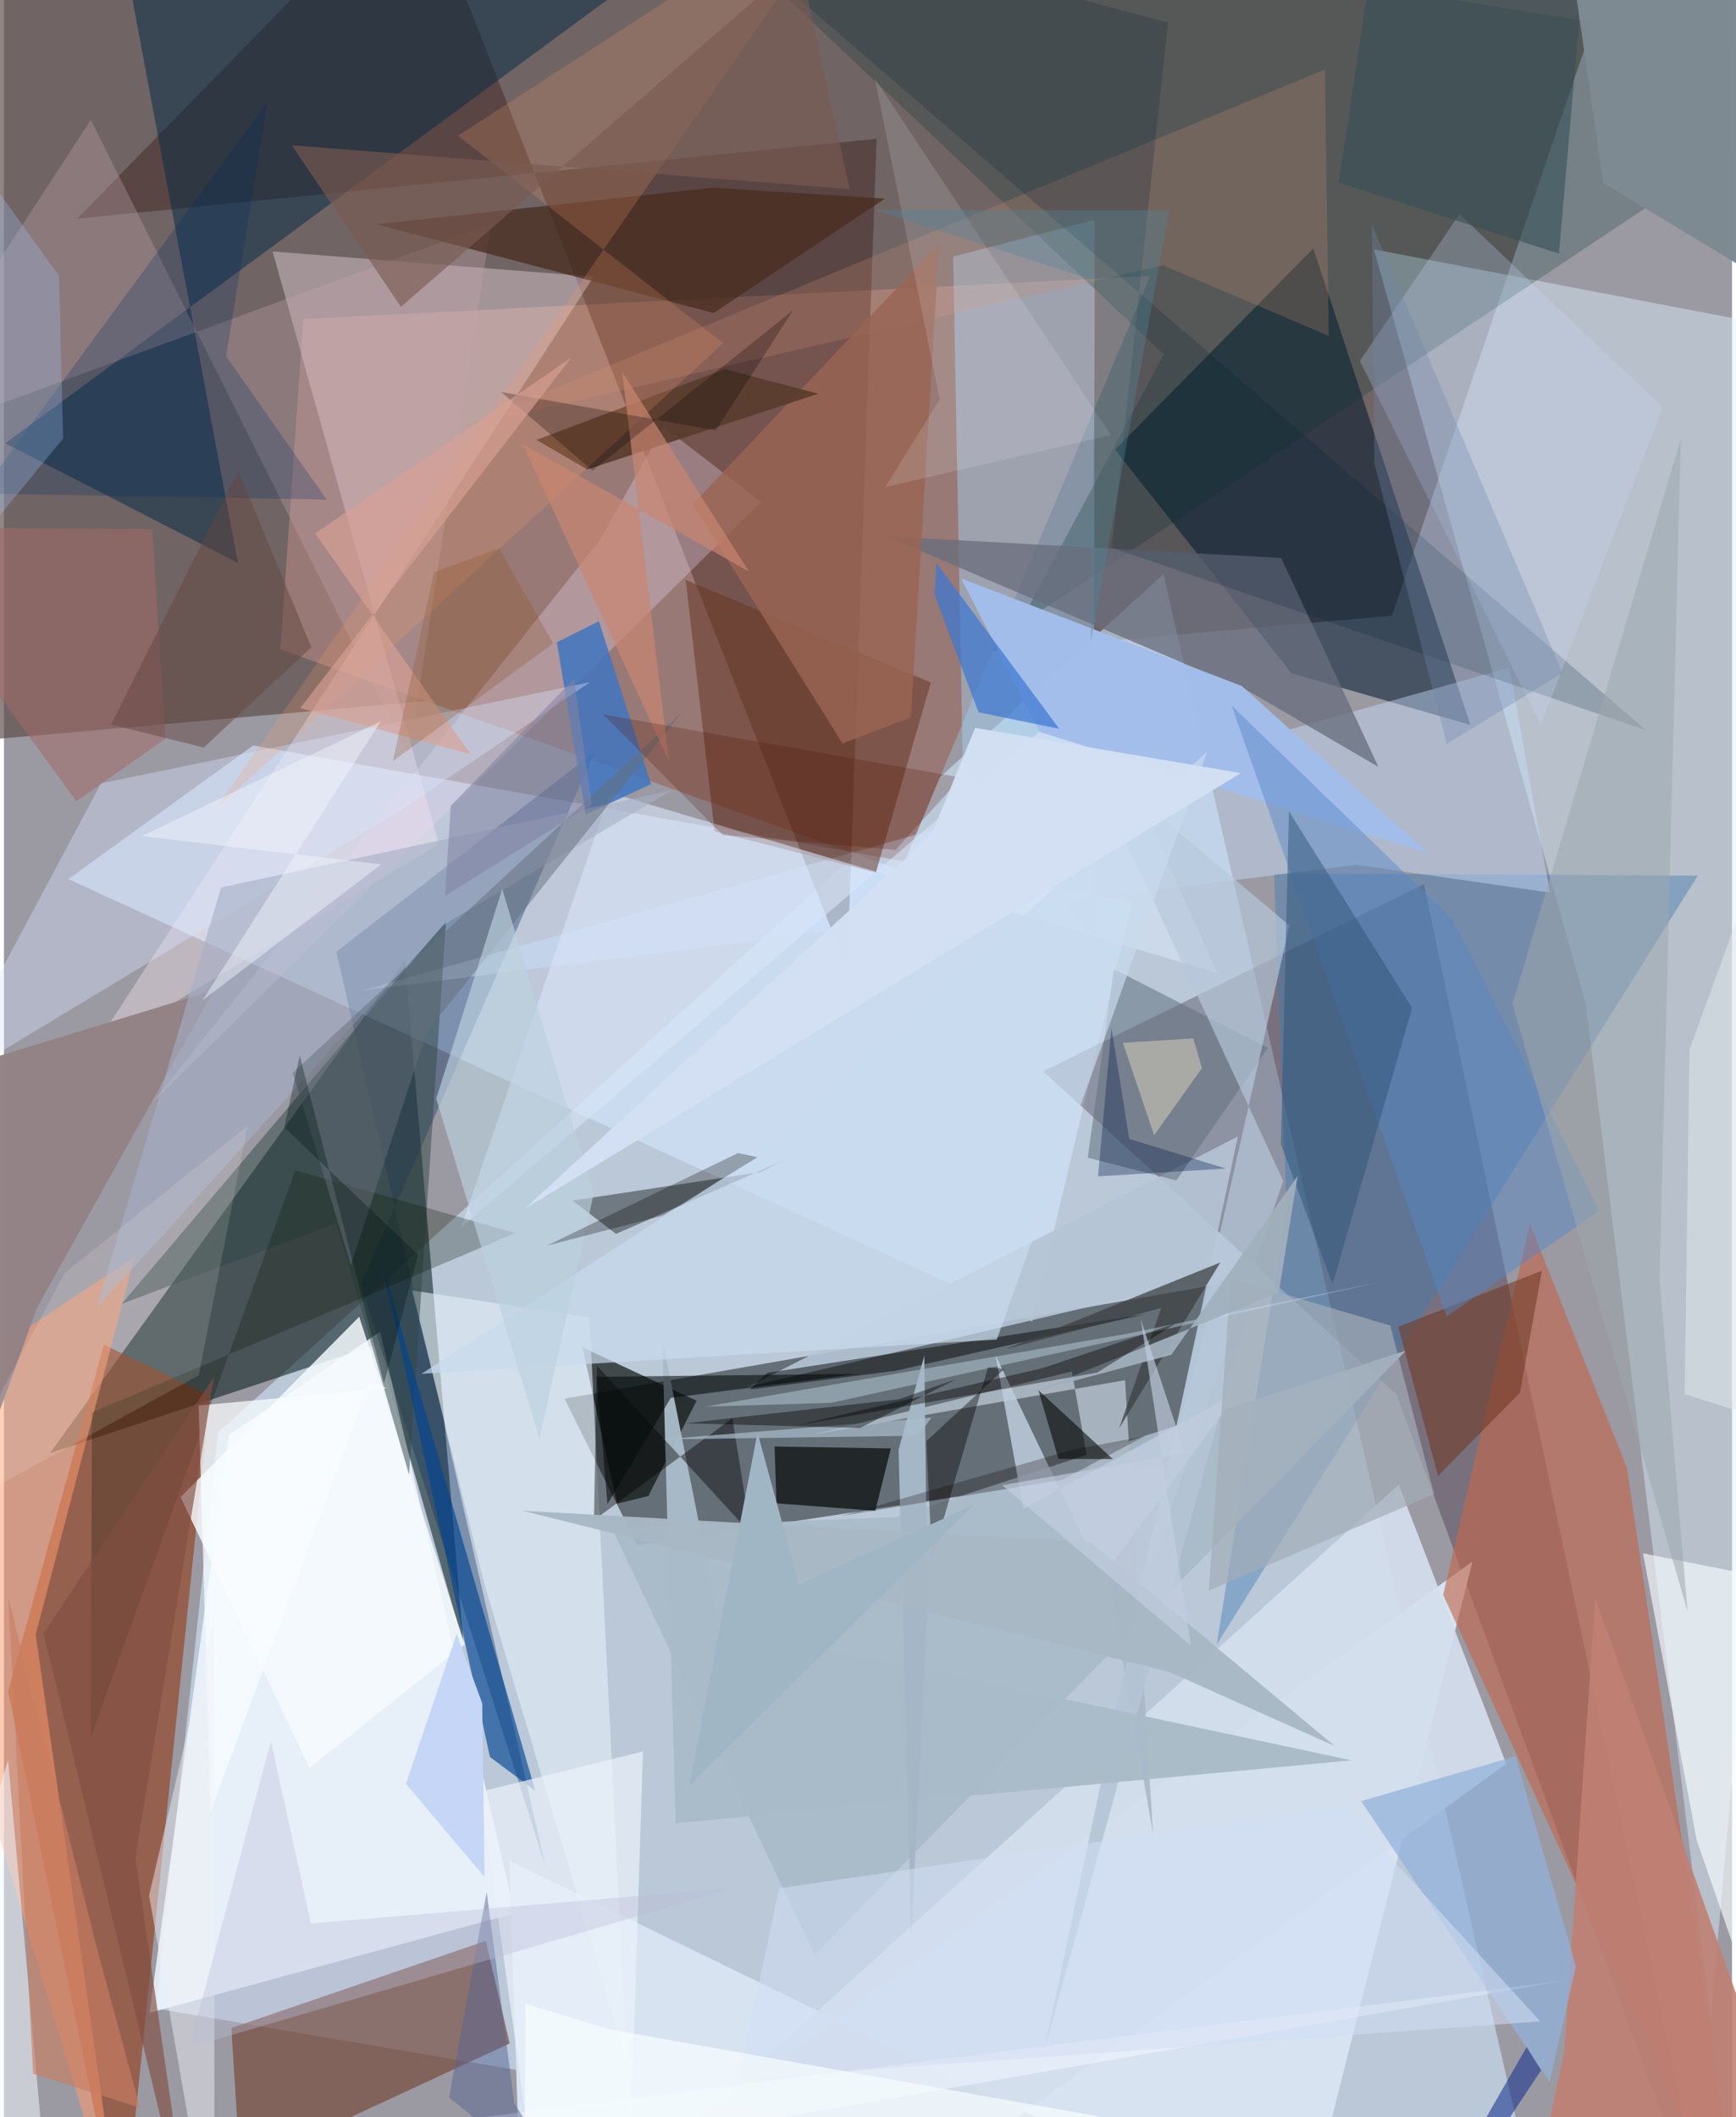 <svg xmlns="http://www.w3.org/2000/svg" width="228" height="278" viewBox="0 0 836 1024"><path fill="#9b9aa3" d="M0 0h836v1024H0z"/><path fill="#5c4a47" fill-opacity=".671" d="M-62-31.822l847.919-7.147-114.465 336.78L-62 362.557z"/><path fill="#d3ebff" fill-opacity=".561" d="M560.93 277.744L745.462 1086 73.482 971.443l30.094-278.564z"/><path fill="#101515" fill-opacity=".494" d="M587.45 621.195l-24.52 87.128-256.563 38.99-35.198-70.843z"/><path fill="#041a1a" fill-opacity=".549" d="M193.959 464.48l28.363 330.674-41.616-144.89L22.358 702.77z"/><path fill="#997975" d="M554.558 133.446l-120.62 287.429L133.714 314.08l11.117-159.755z"/><path fill="#dcf2ff" fill-opacity=".439" d="M765.18 485.247l60.488 491.245L898 165.665l-235.27-45.052z"/><path fill="#d7e7ff" fill-opacity=".592" d="M120.572 360.545L31.14 425.179l466.285 213.996 48.382-202.944z"/><path fill="#933815" fill-opacity=".588" d="M57.113 1086L2.036 817.953 48.37 650.354l51.25 24.791z"/><path fill="#170016" fill-opacity=".267" d="M825.453 1086L686.932 427.686 502.7 518.135l170.958 156.3z"/><path fill="#00192d" fill-opacity=".545" d="M633.445 120.149l75.982 230.488-86.491-24.96-85.422-108.204z"/><path fill="#f0f7ff" fill-opacity=".831" d="M70.42 973.53l38.315-279.417L182 644.05l65.043 281.298z"/><path fill="#2d0800" fill-opacity=".329" d="M407.94 469.007L199.44-62 35.356 105.776l386.806-38.64z"/><path fill="#d8e3f2" fill-opacity=".996" d="M710.463 755.242L250.631 1086l-6.166-186.046L626.82 1086z"/><path fill="#75483b" fill-opacity=".678" d="M114.256 1048.76l130.388-60.413-11.593-49.6-123.046 42.13z"/><path fill="#c0674d" fill-opacity=".635" d="M696.237 771.353l41.995-179.381 46.924 118L840.694 1086z"/><path fill="#ffedf4" fill-opacity=".357" d="M129.953 121.633l155.33 12.177L42.07 508.98l168.353-100.655z"/><path fill="#a7d8ff" fill-opacity=".416" d="M527.165 453.946l-63.337-85.06-4.633-244.777 68.466-17.772z"/><path fill="#02285b" fill-opacity=".341" d="M262.091 903.167L160.768 460.335l125.025-96.762-113.153 257.7z"/><path fill="#003431" fill-opacity=".243" d="M314.352-62L898 31.412 490.821 302.637l70.231-131.28z"/><path fill="#022a41" fill-opacity=".498" d="M375.894-62h-325.3l62.57 334.19L.633 214.404z"/><path fill="#407bb0" fill-opacity=".42" d="M614.43 422.39l5.976 160.939-33.658 211.986 232.664-371.793z"/><path fill="#0f1512" fill-opacity=".706" d="M335.074 677.499l-23.345 46.065-15.15 3.741-16.765-75.682z"/><path fill="#cae2ff" fill-opacity=".431" d="M173.43 479.072l554.846-156.171 19.581 108.808-93.505-13.453z"/><path fill="#d4dfed" fill-opacity=".91" d="M268.447 1086l406.272-367.88 52.057 134.959L404.7 1086z"/><path fill="#e9d7f0" fill-opacity=".318" d="M72.364 532.684l216.169-271.79 30.522-54.535 47.121 36.334z"/><path fill="#ff9a6e" fill-opacity=".525" d="M57.446 1086L-62 690.66l125.148-82.583-47.795 182.565z"/><path fill="#a8b9c8" fill-opacity=".906" d="M678.245 653.237l-246.739 80.569-137.427 5.35 98.158 206.3z"/><path fill="#673825" fill-opacity=".533" d="M448.405 330.084l-26.607 91.98-78-19.957-14.018-121.675z"/><path fill="#d9e5f9" fill-opacity=".6" d="M525.174 333.154l61.871 137.473-293.85-87.217-72.086 210.284z"/><path fill="#f6fbfd" fill-opacity=".831" d="M171.868 636.858l51.03 158.513-75.099 59.704-62.365-130.961z"/><path fill="#020300" fill-opacity=".396" d="M275.086 580.681l21.006 16.104 80.781-35.409-10.78 5.474z"/><path fill="#e4eff8" fill-opacity=".596" d="M232.556 766.715L197.451 624.14l85.774 13.035 18.144 359.716z"/><path fill="#686d7d" fill-opacity=".769" d="M426.805 259.376l191.107 10.511 47.032 101.055-62.994-36.783z"/><path fill="#f5fcff" fill-opacity=".655" d="M871.714 1042.557l-52.832-152.596-25.967-138.69 48.96 9.741z"/><path fill="#a3bdea" fill-opacity=".992" d="M463.084 279.793l38.033 74.262 187.38 58.32-89.702-80.593z"/><path fill="#4176bf" fill-opacity=".859" d="M267.47 310.65l13.927 83.323 31.655-14.734-25.22-78.778z"/><path fill="#040606" fill-opacity=".678" d="M429.042 700.564l-56.234-.927.904 27.448 47.81 3.653z"/><path fill="#c1a5ab" fill-opacity=".337" d="M-62 217.422L42.037 57.96l153.838 307.665L235.69 108.28z"/><path fill="#c07f73" fill-opacity=".902" d="M769.81 772.62l108.094 304.01-142.932 9.37 19.893-94.004z"/><path fill="#492d20" fill-opacity=".765" d="M343.279 151.392L180.22 108.448 343.2 90.783l82.963 5.295z"/><path fill="#324746" fill-opacity=".494" d="M56.952 630.626l103.872-39.111 35.138 121.74 17.885-267.6z"/><path fill="#cd8f72" fill-opacity=".247" d="M639.074 33.592l1.81 128.835-80.19-34.1-340.677 78.634z"/><path fill="#acb8c5" fill-opacity=".914" d="M390.348 694.031L516.642 663.3l39.238 223.47-13.527-219.223z"/><path fill="#dbe4ff" fill-opacity=".376" d="M-32.119 527.132l221.856-133.839 93.838-63.353L46.94 378.928z"/><path fill="#9a6454" fill-opacity=".827" d="M333.25 243.834l119.164-126.088-13.639 229.25-33.105 12.544z"/><path fill="#703822" fill-opacity=".557" d="M693.741 713.897l-19.226-72.222 69.524-27.106-10.652 59.035z"/><path fill="#b5c4d5" fill-opacity=".902" d="M596.915 549.72L503.4 991.159l104.534-378.573-247.597 58.08z"/><path fill="#aabbc9" fill-opacity=".965" d="M346.081 786.184l305.893 65.24-327.017 30.386-6.46-234.15z"/><path fill="#024492" fill-opacity=".639" d="M256.516 864.382l-74.262-255.998 52.87 241.427 21.727 16.191z"/><path fill="#f2f8ff" fill-opacity=".537" d="M-62 1061.068l64-209.73L23.217 1086l731.355-128.016z"/><path fill="#938285" fill-opacity=".984" d="M16.044 632.43L101.6 478.943-62 528.94v318.41z"/><path fill="#001f31" fill-opacity=".204" d="M535.937 264.943l27.187-253.971L323.254-53.4l470.99 406.504z"/><path fill="#0b1501" fill-opacity=".263" d="M41.996 840.218l.584-157.049 204.842-86.796-106.535-30.313z"/><path fill="#010304" fill-opacity=".478" d="M360.723 672.077l8.516-8.067 183.195-28.467-120.8 27.399z"/><path fill="#000200" fill-opacity=".416" d="M285.407 735.227l1.444-74.628 74.447 81.076-8.894-55.741z"/><path fill="#5686c7" fill-opacity=".455" d="M771.884 585.572l-73.935 51.088-104.117-295.47L701 444.832z"/><path fill="#593c2d" fill-opacity=".914" d="M348.715 178.504l45.289 11.93-111.8 36.61-24.64-14.286z"/><path fill="#92b2db" fill-opacity=".725" d="M656.558 871.132l74.721-21.698 29.16 101.612-12.73 55.855z"/><path fill="#62717e" fill-opacity=".541" d="M567.159 570.935l-42.847-10.99 12.603-91.202 74.596 38.026z"/><path fill="#3e78d1" fill-opacity=".722" d="M510.526 352.516l-59.451-80.245-.865 15.518 21.262 56.726z"/><path fill="#f59a69" fill-opacity=".208" d="M102.02 391.95L416.755-62l-197.1 127.663L347.95 165.984z"/><path fill="#b7c9da" fill-opacity=".663" d="M618.88 571.134l-96.14-207.269 99.152 83.794-76.642 338.826z"/><path fill="#c9dafb" fill-opacity=".259" d="M704.127 103.544l-48.16 71.05L743.5 350.542l58.992-153.497z"/><path fill="#a6afc6" fill-opacity=".604" d="M44.765 632.816l60.275-203.58 218.009-46.95-110.303 64.992z"/><path fill="#c8daed" fill-opacity=".686" d="M201.995 664.47l278.308-16.57 101.764-284.328-223.316 199.173z"/><path fill="#becbdd" fill-opacity=".851" d="M479.696 655.488l13.5 74.34L596.953 673.4l-65.75 89.614z"/><path fill="#ebf2fb" fill-opacity=".694" d="M258.426 1065.98l-27.942-199.367 78.68-19.498-6.875 212.465z"/><path fill="#2e5275" fill-opacity=".471" d="M681.226 487.487l-59.592-95.1-3.913 160.948 25.035 67.87z"/><path fill="#9ea7ad" fill-opacity=".533" d="M729.774 485.553l84.7 293.888-13.543-160.681 10.286-406.439z"/><path fill="#666e7a" fill-opacity=".494" d="M204.535 499.174l-36.7 112.785-28.122-93.05 188.602-174.771z"/><path fill="#3b3f40" fill-opacity=".722" d="M588.443 610.617l-49.016 80.315 20.422-58.284-74.995 19.767z"/><path fill="#002a60" fill-opacity=".243" d="M127.504 49.328l-20.06 122.938 48.66 69.37-167.558-2.95z"/><path fill="#a3acb8" fill-opacity=".69" d="M691.832 722.666l-108.966 46.668 10.6-151.08 77.196 22.854z"/><path fill="#bcd1df" fill-opacity=".655" d="M285.28 577.505l-44.24-147.536-31.922 101.41 49.95 164.469z"/><path fill="#c2dced" fill-opacity=".427" d="M400.17 678.51l266.394-58.62-123.897 25.315-203.173 35.126z"/><path fill="#a3c5f8" fill-opacity=".286" d="M-41.753 38.235L26.61 133.45l2 78.657L-62 322.079z"/><path fill="#f9fdff" fill-opacity=".725" d="M177.066 668.303l8.195 3.076-91.108 8.435 5.81 196.408z"/><path fill="#7b5b51" fill-opacity=".631" d="M409.13 91.487L384.845-18.718l-192.804 167.12-52.796-78.148z"/><path fill="#a5b6c5" fill-opacity=".992" d="M446.745 777.761l-1.494-122.127-12.465 45.563 6.168 234.643z"/><path fill="#000002" fill-opacity=".396" d="M448.95 753.747l-2.708-56.72 37.736-34.925-7.908-.759z"/><path fill="#a16a67" fill-opacity=".553" d="M-62 255.106l97.045 132.356L78.1 357.368l-6.275-101.43z"/><path fill="#f0f1f6" fill-opacity=".475" d="M70.215 916.768l28.175 161.018 3.493 8.214-.228-303.484z"/><path fill="#c98771" fill-opacity=".686" d="M360.393 276.435l-109.445-61.657 70.739 153.302-22.568-188.164z"/><path fill="#334e55" fill-opacity=".569" d="M752.265 122.686L645.742 88.294l15.777-104.54 102.675 1.821z"/><path fill="#fffbef" fill-opacity=".137" d="M29.23 615.909l88.656-71.379-23.657 120.663-128.934 70.816z"/><path fill="#f3fdff" fill-opacity=".141" d="M452.703 193.166L421.295 38.03 535.52 210.44l-109.143 25.105z"/><path fill="#a8b8c4" fill-opacity=".961" d="M563.875 808.686l-312.957-77.978 274.84 15.3 118.038 98.49z"/><path fill="#814e42" fill-opacity=".647" d="M19.185 789.97l82.467-124.128L63.587 898.33 90.703 1086z"/><path fill="#d4ceb9" fill-opacity=".545" d="M541.302 504.37l34.072-2.128 4.182 14.41-23.126 32.431z"/><path fill="#080100" fill-opacity=".251" d="M511.965 715.699l-106.692 17.496 112.162-32.13 34.51-6.427z"/><path fill="#112f8d" fill-opacity=".549" d="M681.606 1086l40.348-52.02 21.686-32.678-7.022-11.233z"/><path fill="#a9bdcb" fill-opacity=".706" d="M462.926 684.526L317.66 696.213l124.533-1.796 6.647-8.818z"/><path fill="#090000" fill-opacity=".263" d="M344.332 208.129l-103.82-18.558 44.217 38.042 97.01-77.506z"/><path fill="#a1b1be" fill-opacity=".922" d="M564.719 655.27l-66.01 17.658 117.989-47.73 9.127-56.402z"/><path fill="#080401" fill-opacity=".404" d="M502.694 661.663l-119.68 27.822 145.815-25.599 38.103-23.828z"/><path fill="#61453e" fill-opacity=".475" d="M148.693 312.981l-35.332-85.314-61.493 122.737 44.79 11.159z"/><path fill="#d1def4" fill-opacity=".545" d="M743.238 977.689l-95.151-104.112-273.032 39.704-19.755 92.235z"/><path fill="#001948" fill-opacity=".333" d="M544.367 550.848l-8.584-53.811-6.5 71.933 61.812-3.786z"/><path fill="#a0b6c5" d="M331.594 863.538l32.954-170.587 20.088 73.297 84.253-38.233z"/><path fill="#e2e8ec" fill-opacity=".518" d="M898 280.8v420.374l-84.885-26.887 2.282-166.6z"/><path fill="#7e8a91" fill-opacity=".984" d="M898 163.613L773.643 88.48 751.996-62 883.726-.564z"/><path fill="#000201" fill-opacity=".408" d="M414.16 690.639l46.486-23.548-27.729 9.694-103.24 11.611z"/><path fill="#ca7e60" fill-opacity=".624" d="M14.107 1002.984l51.754 16.456-20.898-77.269L2.097 772.587z"/><path fill="#501000" fill-opacity=".224" d="M289.875 345.504l173.218 30.608-31.842 34.98-83.583-7.254z"/><path fill="#6f85ac" fill-opacity=".318" d="M753.93 325.503l-55.962 34.356-34.952-135.56-1.307-115.909z"/><path fill="#050a0a" fill-opacity=".565" d="M413.449 664.477l-90.832 11.618-30.666 51.377-5.215-61.563z"/><path fill="#c5d6f6" d="M219 790.21l12.372 33.62 1.135 84.04-38.037-45.097z"/><path fill="#d7a094" fill-opacity=".655" d="M150.526 258.005l75.216 106.8-82.437-22.325 131.293-169.646z"/><path fill="#000201" fill-opacity=".553" d="M536.438 705.715l-35.957-33.303.59 2.205 9.074 31.002z"/><path fill="#050200" fill-opacity=".275" d="M262.749 602.444l92.34-44.737 9.478 1.973-45.968 28.3z"/><path fill="#c4cfe1" fill-opacity=".643" d="M574.222 795.912l-24.28-157.828 21.38 64.775-88.414 15.479z"/><path fill="#596392" fill-opacity=".494" d="M233.534 915.112l13.36 102.252 30.35 46.951-61.93-49.861z"/><path fill="#d3dff2" fill-opacity=".98" d="M598.339 373.94l-128.507-21.9-21.275 51.911-196.818 180.834z"/><path fill="#bbbcd7" fill-opacity=".361" d="M148.48 930.329l-19.338-88.24L89.67 990.227l263.934-77.185z"/><path fill="#001414" fill-opacity=".325" d="M183.869 669.11L143.105 510.6l-7.522 34.67 64.785 61.587z"/><path fill="#f8feff" fill-opacity=".659" d="M551.285 1027.51L251.85 1086l.457-116.873 40.552 12.372z"/><path fill="#8183a1" fill-opacity=".557" d="M213.329 433.334l2.842-43.614 59.629-61.465 8.553 60.76z"/><path fill="#f4f8ff" fill-opacity=".439" d="M66.76 404.394l115.457-55.442-86.162 134.893 86.473-65.798z"/><path fill="#50869a" fill-opacity=".353" d="M525.813 310.518l37.848-208.822-142.36-.148 107.003 34.309z"/><path fill="#8b5022" fill-opacity=".263" d="M208.064 276.784l-19.89 91.337 77.468-56.95-26.047-45.968z"/></svg>